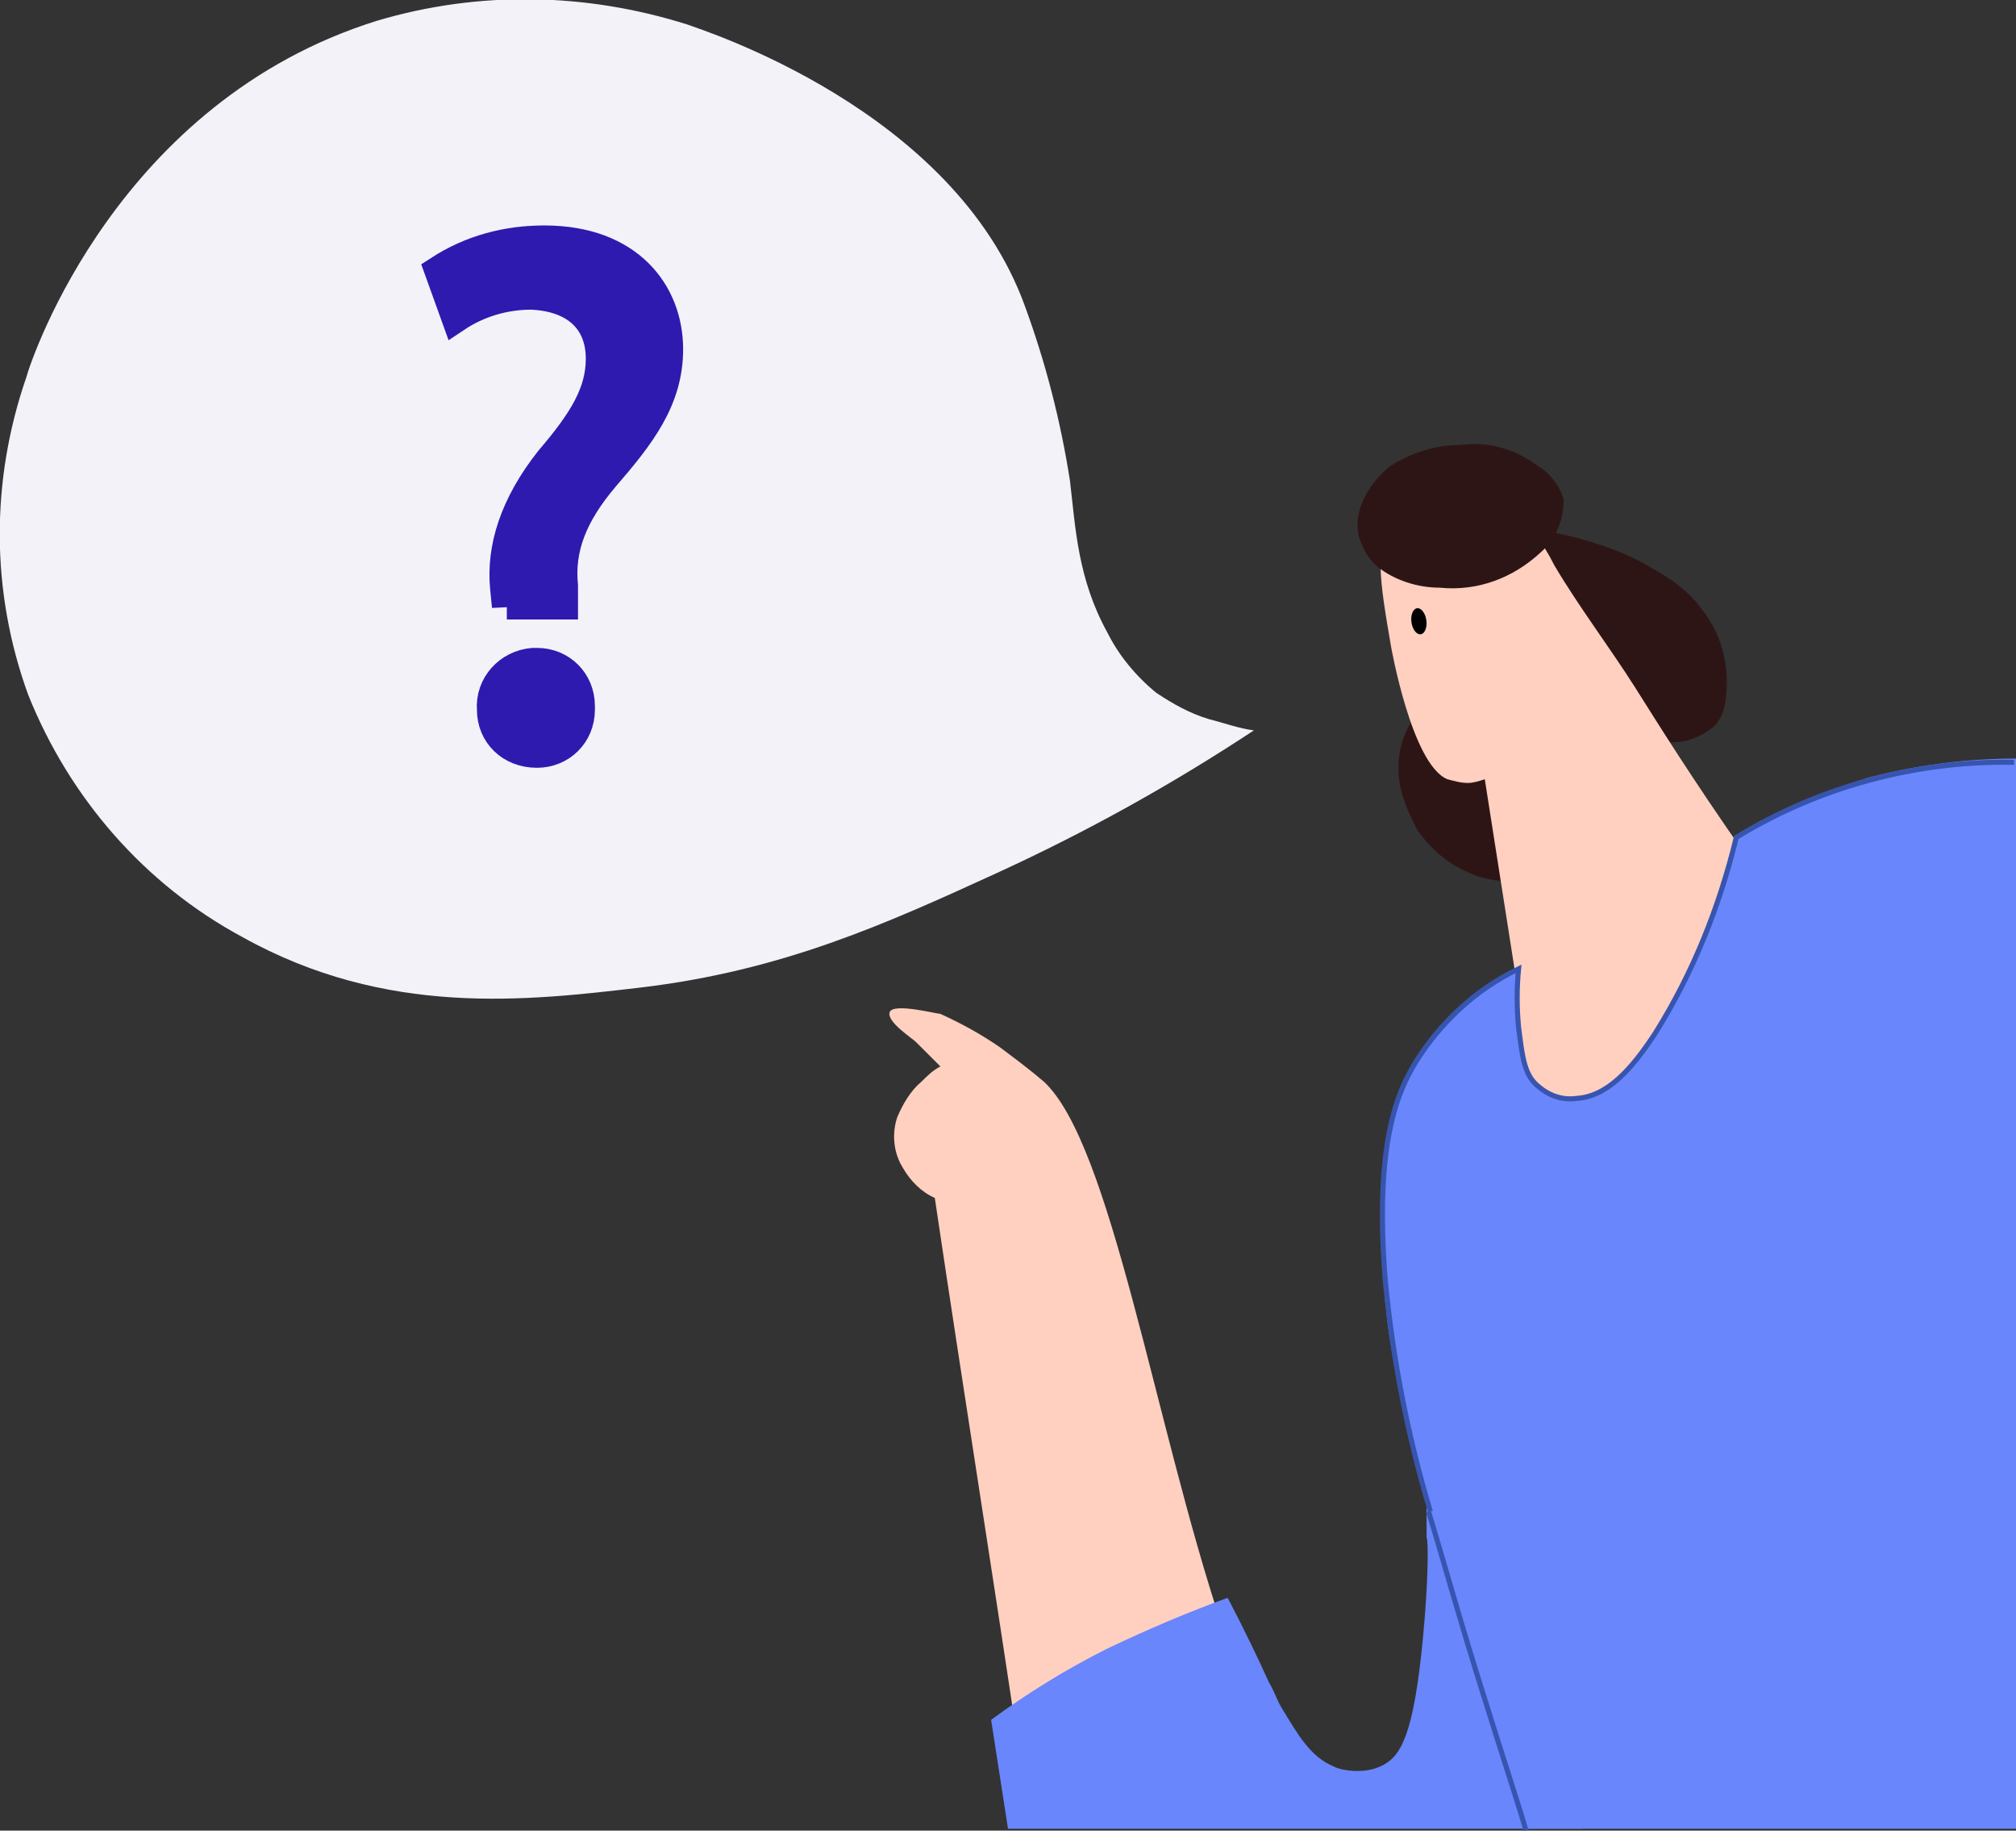 <?xml version="1.0" encoding="utf-8"?>
<!-- Generator: Adobe Illustrator 22.1.0, SVG Export Plug-In . SVG Version: 6.00 Build 0)  -->
<svg version="1.1" id="Layer_1" xmlns="http://www.w3.org/2000/svg" xmlns:xlink="http://www.w3.org/1999/xlink" x="0px" y="0px"
	 viewBox="0 0 107.4 97.5" style="enable-background:new 0 0 107.4 97.5;" xml:space="preserve">
<rect x="0" y="0" width="107.4" height="97.5" fill="#333333" stroke="none"/>
<style type="text/css">
	.st0{fill:#FFD0C0;}
	.st1{fill:#2E1515;}
	.st2{fill:#6986FC;}
	.st3{fill:#F2F2F8;}
	.st4{fill:#6986FC;stroke:#3755AF;stroke-width:0.27;stroke-miterlimit:10;}
	.st5{fill:#6E80BE;stroke:#3755AF;stroke-width:0.27;stroke-miterlimit:10;}
	.st6{fill:#2E1AAF;stroke:#2E1AAF;stroke-width:1.585;stroke-miterlimit:10;}
</style>
<title>request1</title>
<path class="st0" d="M49.8,63.8c1.5,10.1,3.1,20.1,4.6,30.2l11.8-4.4c-0.2-0.5-0.6-1.6-1.1-3c-3.6-10.8-5.9-25.7-9.5-29
	c-0.7-0.6-1.5-1.2-2.3-1.8c-1-0.7-2.1-1.3-3.2-1.8c-0.2,0-2.5-0.6-2.7-0.1s1.2,1.4,1.4,1.6l1.3,1.3c-0.4,0.2-0.7,0.5-1,0.8
	c-0.6,0.5-1,1.2-1.3,1.9c-0.3,0.9-0.2,1.9,0.3,2.7C48.5,62.9,49.1,63.5,49.8,63.8z"/>
<path class="st1" d="M87.9,30.2c1.1,0.6,2.1,1.3,2.8,2.3c1.1,1.4,1.5,3.2,1.2,5c-0.1,0.5-0.3,0.9-0.6,1.2c-0.5,0.4-1.1,0.7-1.7,0.8
	c-0.9,0.1-1.8,0-2.7-0.3c-2.8-1.1-4.3-3.8-5.2-5.4c-0.4-0.8-0.8-1.6-1-2.5c-0.2-1-0.3-2.1-0.1-3.2c1.6,0.1,3.1,0.4,4.6,0.9
	C86.1,29.3,87.1,29.7,87.9,30.2z"/>
<path class="st1" d="M74.7,42.3c0.2,0.7,0.5,1.3,0.8,1.9c0.7,1,1.6,1.8,2.8,2.3c0.4,0.2,2.4,0.9,3.4-0.1c0.5-0.5,0.5-1.2,0.5-2.4
	c-0.1-1.4-0.5-2.8-1.3-4c-0.2-0.3-0.4-0.6-0.7-0.8c-0.4-0.2-0.8-0.4-1.2-0.5c-0.5-0.1-1.1-0.4-1.5-0.8c-0.4-0.5-0.2-0.8-0.5-1
	c-0.4-0.2-1.3,0.7-1.8,1.5C74.5,39.6,74.3,40.9,74.7,42.3z"/>
<path class="st2" d="M75.8,87.3c-0.5,5.2-1.2,6.2-2.1,6.7c-1.1,0.6-2.5,0.2-2.6,0.1c-1.3-0.5-2-1.8-2.8-3.1
	c-0.3-0.5-0.4-0.9-0.7-1.4c-0.5-1.1-1.2-2.6-2.2-4.5c-2.2,0.8-4.3,1.7-6.4,2.7c-2.2,1.1-4.3,2.4-6.2,3.8l0.9,5.8h30.6
	c-0.7-1.7-1.1-3.6-1.4-5.4c-0.5-3.4-0.1-4.6-1.1-6.7c-0.5-1-1.3-2-1.7-3.1c-0.2-0.9-0.5-1.7-0.8-2.5c-0.4-0.8-1.2-1.4-1.2-2.3
	c0-0.3,0.1-0.7,0.1-1.1c0-0.3-0.2-0.7-0.4-0.9c-0.5-0.6-1.1-1.6-2-2.9c0.2,3.9,0.2,7.1,0.2,9.4C76.1,82,76.1,84.2,75.8,87.3z"/>
<path class="st3" d="M59,33.7c-1.6-2.9-1.7-5.6-2-8.1c-0.5-3.2-1.3-6.3-2.4-9.3C50.8,5.8,37.4,1.6,36.6,1.3
	c-5.4-1.7-11.1-1.8-16.5-0.2C6.3,5.4,1.7,19,1.4,20.1C-0.5,25.6-0.5,31.5,1.5,37c2.2,5.5,6.2,10.1,11.4,12.9
	c7.7,4.3,15.2,3.4,21.2,2.7c7.6-0.9,13.1-3.4,19-6.1c4.8-2.2,9.3-4.7,13.7-7.6c-0.8-0.1-1.6-0.4-2.4-0.6c-1-0.3-1.9-0.8-2.8-1.4
	C60.5,36,59.6,34.9,59,33.7z"/>
<path class="st0" d="M82.8,30.1c1.3,2.2,2.9,4.3,4.3,6.5c1.2,1.9,3,4.8,5.8,8.8c0.2,0.5,0.4,1,0.4,1.5c0.1,0.7,0.1,1.5,0,2.2
	c-0.3,2.2-0.8,4.3-1.4,6.4c-0.4,1.6-1.1,3-2,4.3c-1.3,1.7-3.3,2.7-5.5,2.8c-1.5,0-3.8-0.6-3.9-1.8c0-0.2,0-0.8,0.8-1.5
	c-0.2-0.3-0.4-0.6-0.6-0.9c-0.9-2.1-0.9-4.5,0-6.7l-1.6-10.2c-0.3,0.1-0.6,0.2-0.9,0.2c-0.4,0-0.7-0.1-1.1-0.2c-1.9-0.8-3-7.1-3-7.1
	c-0.6-3.5-0.9-5.3,0.1-6.9c0.2-0.2,1.3-2.1,3.1-2.2s3.3,1.8,4.5,3.2C82.2,29,82.5,29.5,82.8,30.1z"/>
<path class="st2" d="M92.4,44.6c-0.9,3.7-2.3,7.2-4.3,10.4c-1.3,2-2.6,3.4-4.2,3.5c-0.7,0.1-1.4-0.1-2-0.6c-0.8-0.6-0.9-1.6-1.1-3.2
	c-0.1-1-0.1-2.1,0-3.1c-2.3,1.1-4.2,2.9-5.5,5c-0.9,1.5-2.2,4.2-1.6,11.6c0.4,5.5,1.6,9.2,5.5,22.2c0.9,3.2,1.7,5.7,2.1,7
	c8.7,0,17.4,0,26.1,0c0-19,0-38,0-57c-2,0-4.7,0.2-7.8,1C96.6,42.3,94.1,43.5,92.4,44.6z"/>
<path class="st4" d="M107.3,40.6c-5.2-0.1-10.4,1.3-14.8,4c-0.9,3.7-2.3,7.2-4.3,10.4c-1.3,2-2.6,3.4-4.2,3.5
	c-0.7,0.1-1.4-0.1-2-0.6c-0.8-0.6-0.9-1.6-1.1-3.2c-0.1-1-0.1-2.1,0-3.1c-2.3,1.1-4.2,2.9-5.5,5c-0.9,1.5-2.2,4.2-1.6,11.6
	c0.4,4.2,1.2,8.3,2.4,12.3"/>
<path class="st5" d="M76.1,80.5c0.8,2.6,1.7,5.9,3,10c0.9,2.9,1.7,5.3,2.2,7"/>
<path class="st1" d="M81.9,24.8c-1.2-0.9-2.6-1.3-4.1-1.1c-1.3,0-2.6,0.4-3.7,1.1c-0.2,0.1-2.2,1.8-1.7,3.8c0.2,0.6,0.5,1.2,1,1.6
	c0.9,0.7,2.1,1.1,3.3,1.1c2,0.2,3.9-0.5,5.4-1.9c0.8-0.7,1.2-1.7,1.2-2.8C83.1,25.9,82.6,25.2,81.9,24.8z"/>
<ellipse transform="matrix(0.99 -0.14 0.14 0.99 -3.888 10.903)" cx="75.6" cy="33.1" rx="0.4" ry="0.7"/>
<path class="st6" d="M27,32.3l-0.1-1c-0.2-2.1,0.5-4.4,2.4-6.8c1.8-2.1,2.7-3.6,2.7-5.4c0-2-1.3-3.3-3.7-3.4c-1.4,0-2.8,0.4-4,1.2
	l-0.9-2.5c1.7-1.1,3.6-1.6,5.6-1.6c4.5,0,6.6,2.8,6.6,5.8c0,2.7-1.5,4.6-3.4,6.8c-1.7,2-2.4,3.8-2.2,5.8v1H27z M26.2,37.8
	c-0.1-1.3,0.9-2.4,2.2-2.5c0.1,0,0.1,0,0.2,0c1.3,0,2.3,1,2.3,2.3c0,0.1,0,0.1,0,0.2c0,1.3-1,2.3-2.3,2.3
	C27.2,40.1,26.2,39.1,26.2,37.8C26.2,37.8,26.2,37.8,26.2,37.8z"/>
</svg>
